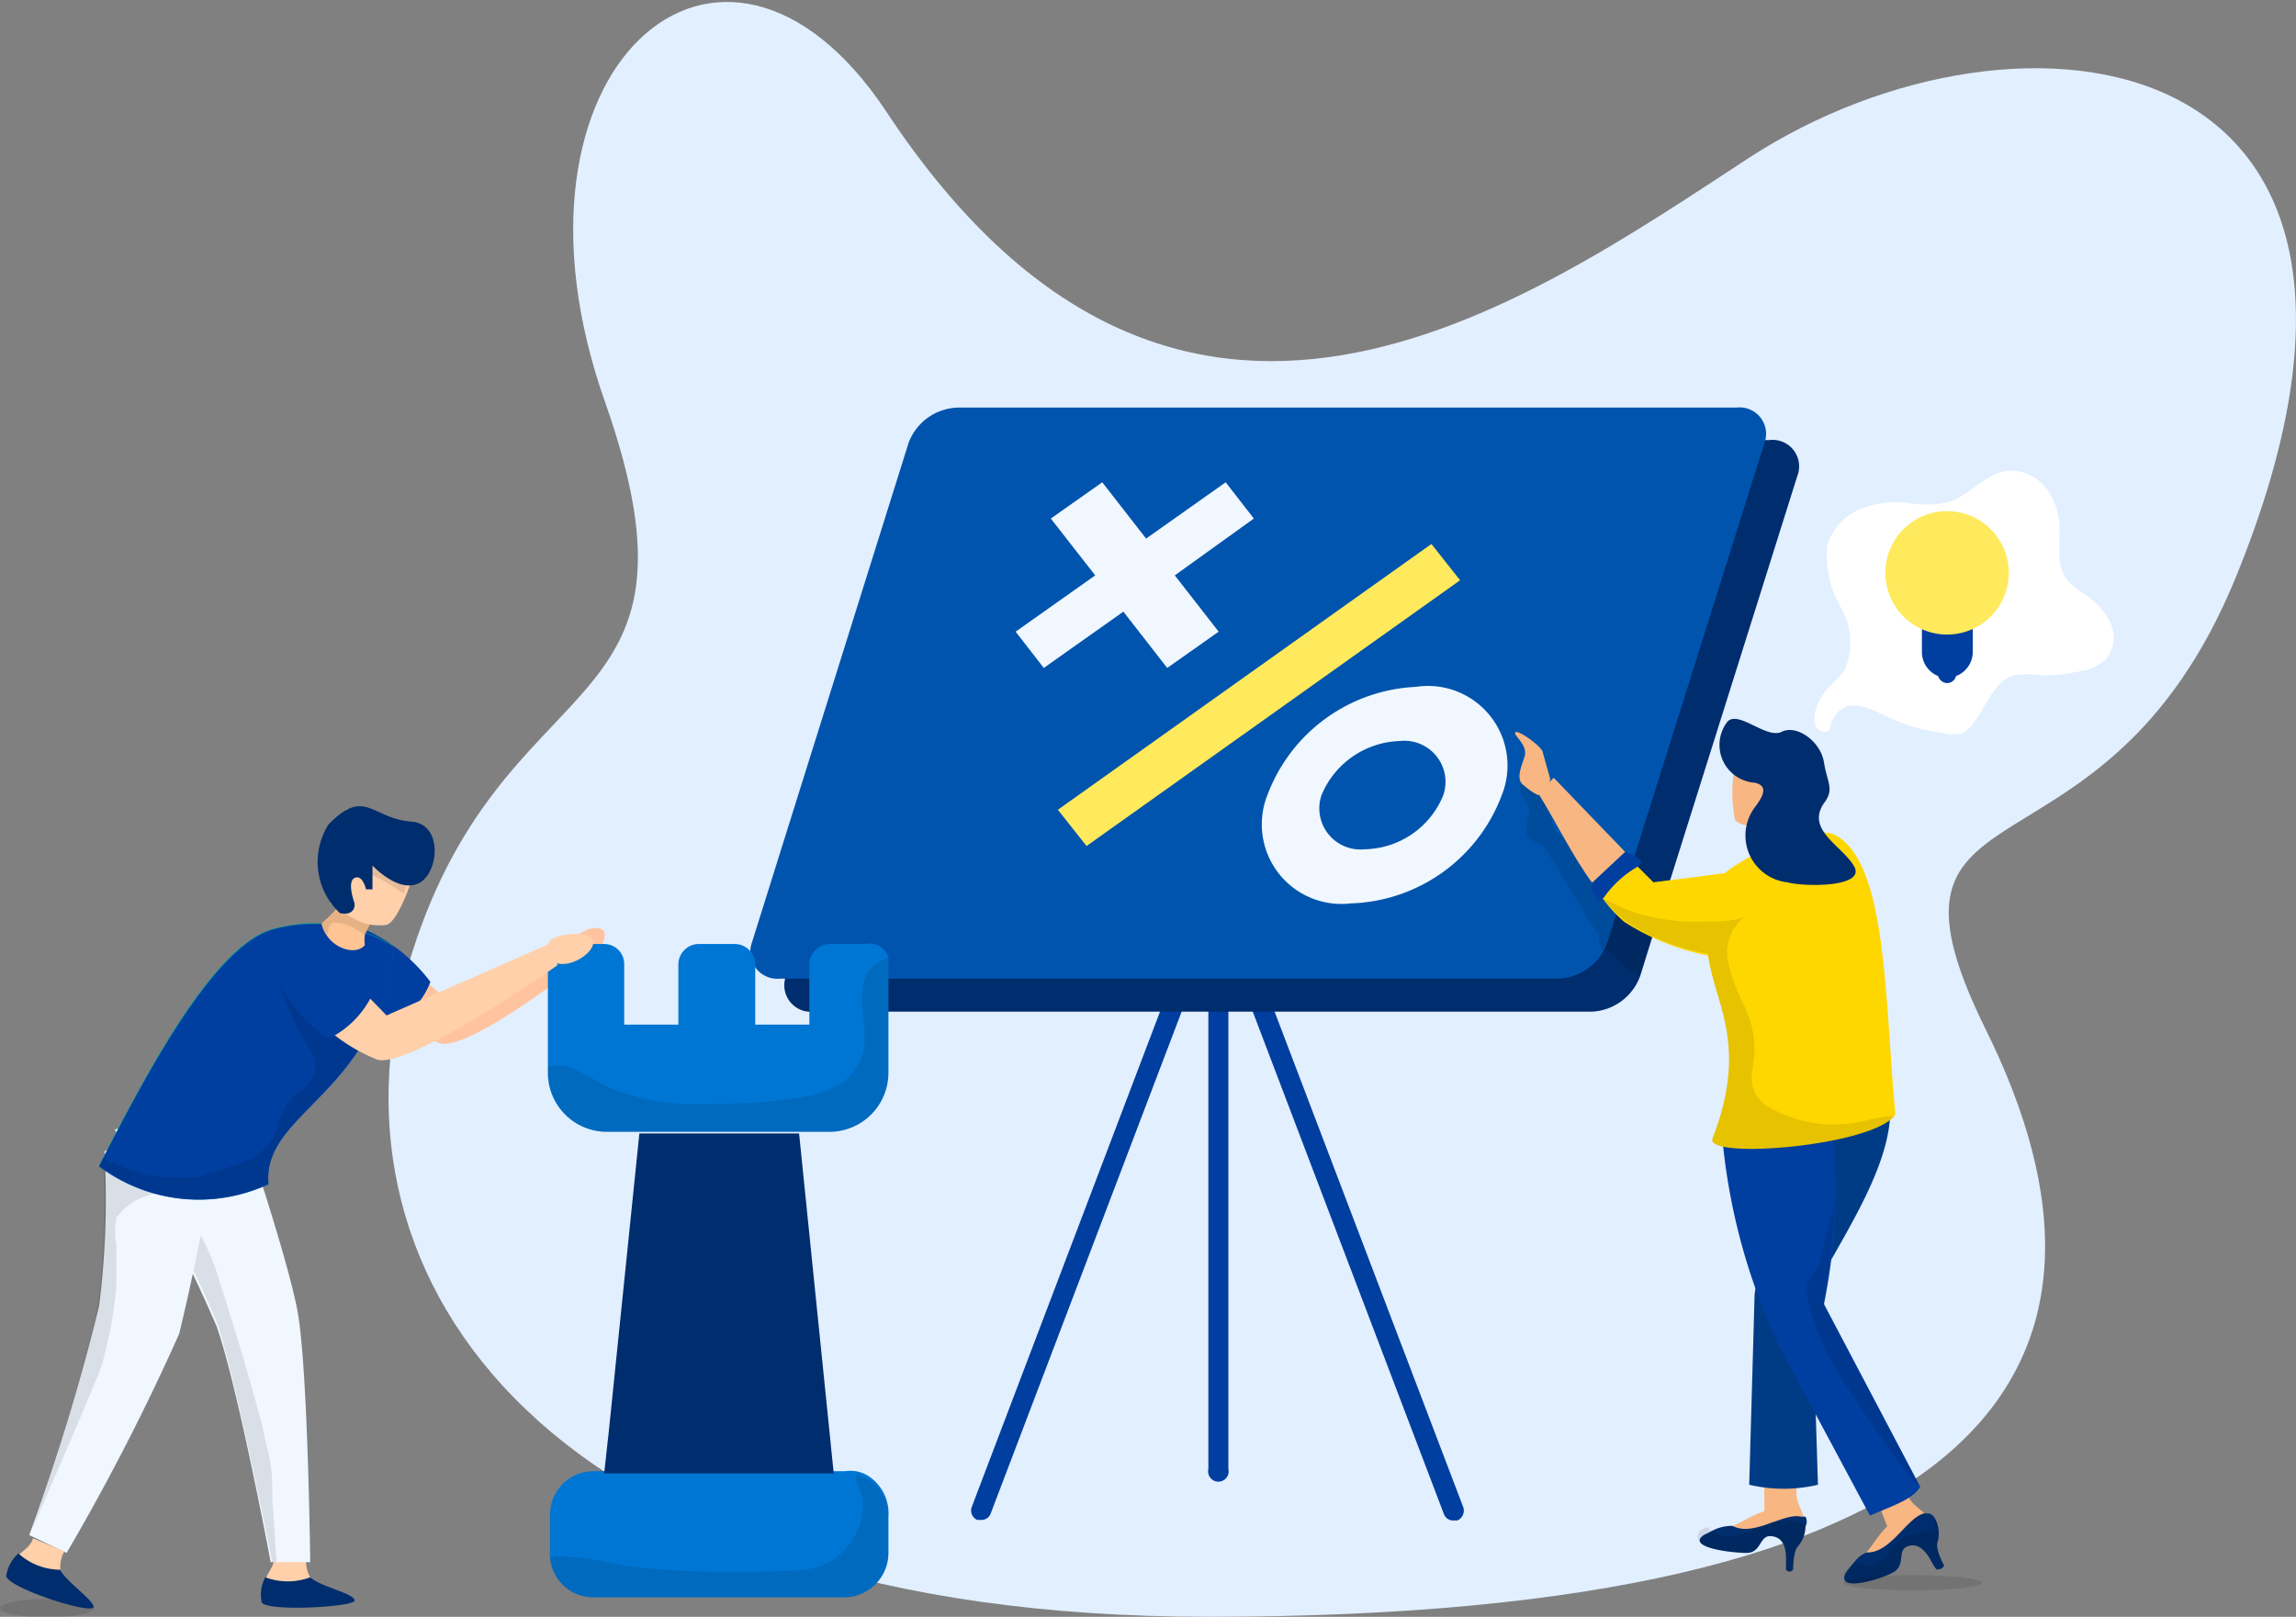 <svg id="Layer_1" data-name="Layer 1" xmlns="http://www.w3.org/2000/svg" viewBox="0 0 42.41 29.87"><rect x="0" y="0" width="42.41" height="29.87" fill="#808080" stroke="none"/><defs><style>.cls-1{fill:#e2efff;}.cls-2{fill:#003ea0;}.cls-3{fill:#002d6d;}.cls-4{fill:#0054ad;}.cls-5{fill:#f0f7ff;}.cls-6{fill:#ffe95c;}.cls-7{opacity:0.1;}.cls-8{fill:#fff;}.cls-9{fill:#f8b682;}.cls-10{fill:#003c86;}.cls-11{fill:gold;}.cls-12{fill:#eeaa78;}.cls-13{fill:#ffc49f;}.cls-14{fill:#0076d4;}.cls-15{fill:#ffd0aa;}.cls-16{fill:#009b9b;}.cls-17{fill:#ffc494;}</style></defs><title>about-bg</title><g id="Business_Strategy" data-name="Business Strategy"><path class="cls-1" d="M29.91,112.18c-12.2,0-16.48-6.21-14.79-12s5.8-4.33,3.64-10.46,2.16-9.93,5.2-5.35c5.37,8.13,11.75,3.59,15.93.86,5-3.26,13.07-2.23,9,7.74-2.45,6-7,3.48-4.65,8.3C47.42,107.63,44.23,112.18,29.91,112.18Z" transform="translate(-7.59 -82.31)"/><path class="cls-2" d="M30.1,100.8a.19.19,0,0,0-.19.19v8.46a.19.19,0,1,0,.37,0V101A.19.19,0,0,0,30.1,100.8Z" transform="translate(-7.59 -82.31)"/><path class="cls-2" d="M31,100.65a.2.2,0,0,0-.24-.11.19.19,0,0,0-.11.25l3.61,9.49a.18.18,0,0,0,.18.12h.07a.2.2,0,0,0,.11-.24Z" transform="translate(-7.59 -82.31)"/><path class="cls-2" d="M29.39,100.54a.2.2,0,0,0-.24.11l-3.61,9.5a.19.19,0,0,0,.1.24h.07a.18.18,0,0,0,.18-.12l3.61-9.49A.19.19,0,0,0,29.39,100.54Z" transform="translate(-7.59 -82.31)"/><path class="cls-3" d="M40.79,91.1l-2.63,8.36-.27.87a.11.11,0,0,1,0,0A1,1,0,0,1,37,101H22.62a.49.49,0,0,1-.53-.6s0,0,0-.06L25,91.1a1,1,0,0,1,.94-.66H40.27A.49.49,0,0,1,40.79,91.1Z" transform="translate(-7.59 -82.31)"/><path class="cls-4" d="M36.35,100.39H22a.5.5,0,0,1-.52-.67l2.89-9.22a1,1,0,0,1,.94-.66H39.66a.49.49,0,0,1,.52.66l-2.9,9.22A1,1,0,0,1,36.35,100.39Z" transform="translate(-7.59 -82.31)"/><polygon class="cls-5" points="23.16 9.58 22.64 8.91 21.17 9.95 20.36 8.91 19.41 9.58 20.23 10.63 18.76 11.67 19.28 12.34 20.75 11.3 21.56 12.34 22.51 11.67 21.7 10.63 23.16 9.58"/><path class="cls-5" d="M33.74,95A3.08,3.08,0,0,0,31,97a1.47,1.47,0,0,0,1.54,2,3.08,3.08,0,0,0,2.79-2A1.47,1.47,0,0,0,33.74,95Zm.51,2a1.6,1.6,0,0,1-1.45,1,.76.76,0,0,1-.8-1,1.62,1.62,0,0,1,1.45-1A.76.76,0,0,1,34.25,97Z" transform="translate(-7.59 -82.31)"/><polygon class="cls-6" points="20.07 15.63 19.54 14.96 26.44 10.05 26.97 10.72 20.07 15.63"/><path class="cls-7" d="M38.16,99.46l-.27.87a.11.11,0,0,1,0,0l-.1-.07-.09,0a1.42,1.42,0,0,1-.13-.12,2.32,2.32,0,0,1-.24-.28,0,0,0,0,1,0,0l-.09.05h0a.33.33,0,0,1-.11-.32c-.35-.48-.66-1.11-1.05-1.67a1.34,1.34,0,0,1-.24-.12c-.12-.11,0-.43,0-.54s-.24-.34-.17-.46.47.27.51.39l.13.45v0l0,0,1.22,1.23.15.15a.62.62,0,0,1,.3.17l0,.09Z" transform="translate(-7.59 -82.31)"/><path class="cls-8" d="M42.47,95.56a3.29,3.29,0,0,0,1,.29.69.69,0,0,0,.38,0,.55.55,0,0,0,.19-.18c.24-.31.37-.75.73-.88a1.7,1.7,0,0,1,.55,0,3.39,3.39,0,0,0,.64-.07.94.94,0,0,0,.52-.22.64.64,0,0,0,.09-.69,1.37,1.37,0,0,0-.5-.54,1.32,1.32,0,0,1-.29-.24c-.22-.26-.13-.65-.15-1a1.19,1.19,0,0,0-.27-.73.82.82,0,0,0-.7-.29c-.43.06-.71.49-1.13.59a2.18,2.18,0,0,1-.72,0,1.7,1.7,0,0,0-.89.13,1.05,1.05,0,0,0-.58.66,1.93,1.93,0,0,0,.25,1.14,1.28,1.28,0,0,1,.08,1.14c-.12.19-.32.32-.44.52s-.21.55,0,.62.15-.11.2-.18C41.67,95.15,42.09,95.38,42.47,95.56Z" transform="translate(-7.59 -82.31)"/><path class="cls-2" d="M43.09,93.89v.47a.48.48,0,0,0,.3.44.18.18,0,0,0,.17.13.17.17,0,0,0,.16-.13.48.48,0,0,0,.31-.44v-.47Z" transform="translate(-7.59 -82.31)"/><path class="cls-6" d="M44.69,93a1.14,1.14,0,0,1-2.27,0,1.14,1.14,0,1,1,2.27,0Z" transform="translate(-7.59 -82.31)"/><path class="cls-9" d="M36.22,96.68s-.06-.2-.13-.46c0-.11-.47-.44-.51-.38s.24.23.17.45-.17.43,0,.54A1.12,1.12,0,0,0,36,97,.31.31,0,0,0,36.22,96.68Z" transform="translate(-7.59 -82.31)"/><path class="cls-9" d="M40.18,109.69l0,.54c-.23.07-.4.2-.61.28a1.6,1.6,0,0,0,1.32-.1c.09-.14-.26-.37-.05-.82Z" transform="translate(-7.59 -82.31)"/><path class="cls-3" d="M39.85,111c.27,0,.24-.31.43-.31s.3.13.3.41,0,.21,0,.21a.08.08,0,0,0,.13,0s0-.34.09-.43a.59.59,0,0,0,.14-.37.19.19,0,0,0,0-.18l-.08,0c-.32-.08-.88.38-1.27.17h0a.79.79,0,0,0-.41.11l-.12.06C38.73,110.9,39.58,111,39.85,111Z" transform="translate(-7.59 -82.31)"/><path class="cls-9" d="M42.25,110l.2.51c-.17.16-.27.36-.42.52a1.62,1.62,0,0,0,1.14-.68c0-.16-.4-.21-.42-.71Z" transform="translate(-7.59 -82.31)"/><path class="cls-3" d="M42.56,111.36c.23-.13.08-.39.24-.47s.32,0,.45.24.13.17.13.17a.11.11,0,0,0,.12-.07s-.17-.3-.12-.43a.59.59,0,0,0-.05-.44.19.19,0,0,0-.11-.09h-.09c-.32.08-.62.74-1.06.72h0a.56.56,0,0,0-.23.18,2.37,2.37,0,0,0-.16.2C41.5,111.74,42.32,111.49,42.56,111.36Z" transform="translate(-7.59 -82.31)"/><path class="cls-10" d="M39.9,109.74a2.75,2.75,0,0,0,1.27,0l-.11-3.53c.79-1.42,1.68-2.73,1.39-3.85l-1.28-.68A23.21,23.21,0,0,0,40,106.22Z" transform="translate(-7.59 -82.31)"/><path class="cls-2" d="M42.13,110.31c.47-.2.78-.3.93-.53l-1.78-3.38a10.46,10.46,0,0,0,.1-3.66l-2,.3a11.45,11.45,0,0,0,1.09,4.17Z" transform="translate(-7.59 -82.31)"/><path class="cls-7" d="M39.85,111c.27,0,.24-.31.43-.31s.3.13.3.41,0,.21,0,.21a.08.08,0,0,0,.13,0s0-.34.09-.43a.59.59,0,0,0,.14-.37.38.38,0,0,0-.13-.09h-.06a.71.71,0,0,0-.25,0l-.19,0-.16.1-.09,0a1.12,1.12,0,0,1-.5.18.6.6,0,0,1-.44-.18l-.12.06C38.73,110.9,39.58,111,39.85,111Z" transform="translate(-7.59 -82.31)"/><path class="cls-7" d="M42.56,111.36c.23-.13.08-.39.24-.47s.32,0,.45.24.13.17.13.17a.11.11,0,0,0,.12-.07s-.17-.3-.12-.43a.59.59,0,0,0-.05-.44l0,.26a.87.87,0,0,0-.45.06.83.83,0,0,0-.34.22l0,0c-.1.13-.2.3-.37.33a.58.58,0,0,1-.29-.06,2.37,2.37,0,0,0-.16.2C41.5,111.74,42.32,111.49,42.56,111.36Z" transform="translate(-7.59 -82.31)"/><ellipse class="cls-7" cx="35.33" cy="29.24" rx="1.28" ry="0.14"/><path class="cls-7" d="M43.06,109.78a0,0,0,0,1,0,0,1.61,1.61,0,0,1-.28-.3c-.43-.57-.83-1.16-1.21-1.77a4.76,4.76,0,0,1-.28-.49,5.47,5.47,0,0,1-.33-1c-.06-.23.25-.47.27-.7a6.4,6.4,0,0,1,.24-.91s0,.5-.18,1.83Z" transform="translate(-7.59 -82.31)"/><path class="cls-11" d="M39.22,103.35c-.11.39,3,.13,3.38-.45-.2-2.11-.14-4.72-1.15-5.18-.47-.17-1.66.43-2,.72C38.41,100.41,40.21,100.8,39.22,103.35Z" transform="translate(-7.59 -82.31)"/><path class="cls-12" d="M40.67,97.89a1.66,1.66,0,0,1-.08-.67H40a1.09,1.09,0,0,1,0,.91C40.21,98.25,40.47,98,40.67,97.89Z" transform="translate(-7.59 -82.31)"/><path class="cls-9" d="M40.71,97.46c-.37,0-.85.23-1.07,0a2.5,2.5,0,0,1,.21-1.62l1.13.22Z" transform="translate(-7.59 -82.31)"/><path class="cls-3" d="M40,96.77a.7.7,0,0,1-.5-1.13c.21-.21.72.33,1,.19s.72.18.78.56.2.5,0,.76c-.34.5.35.79.56,1.17s-.89.38-1.24.29A.87.87,0,0,1,40,97.23C40.12,97.07,40.29,96.83,40,96.77Z" transform="translate(-7.59 -82.31)"/><path class="cls-9" d="M37.61,98.05l-.61.57c-.35-.47-.66-1.11-1-1.66l.29-.28Z" transform="translate(-7.59 -82.31)"/><path class="cls-11" d="M39.46,98.44,39.34,100a4.5,4.5,0,0,1-1.75-.66,2.58,2.58,0,0,1-.38-.41,3.4,3.4,0,0,1-.21-.28l.61-.57.25.26.27.27Z" transform="translate(-7.59 -82.31)"/><path class="cls-7" d="M37.21,98.92a3.57,3.57,0,0,0,.38.39,4,4,0,0,0,1.55.62c.11.93.76,1.66.08,3.42-.11.39,2.86.14,3.36-.42-.29,0-.56.11-.85.14a2.39,2.39,0,0,1-1.36-.25.7.7,0,0,1-.37-.33c-.12-.24,0-.54,0-.81a2,2,0,0,0-.21-.83,3.09,3.09,0,0,1-.29-.82.85.85,0,0,1,.3-.77,1.85,1.85,0,0,1-.41.07,1,1,0,0,1-.24,0,3.81,3.81,0,0,1-1.26-.13,3,3,0,0,1-.56-.23Z" transform="translate(-7.59 -82.31)"/><path class="cls-2" d="M37.92,98.23l-.06.08a1.94,1.94,0,0,0-.65.59l-.09.06c-.09-.12-.15-.19-.12-.34l.61-.57A.79.79,0,0,1,37.92,98.23Z" transform="translate(-7.59 -82.31)"/><path class="cls-13" d="M14.49,100.73a2.72,2.72,0,0,0,1.25.86c.64.1,2.92-1.75,2.92-1.75.12-.18.21-.45-.19-.37l-2.65,1.29-.7-.62Z" transform="translate(-7.59 -82.31)"/><path class="cls-2" d="M15.54,100.45a1.44,1.44,0,0,1-.67.76,2.8,2.8,0,0,1-1.12-1,.65.65,0,0,1,.64-.7A3.1,3.1,0,0,1,15.54,100.45Z" transform="translate(-7.59 -82.31)"/><path class="cls-14" d="M24,110.33V111a.82.82,0,0,1-.82.82H18.54a.8.8,0,0,1-.79-.74.13.13,0,0,1,0-.08v-.71a.8.8,0,0,1,.81-.8H23.2a.69.69,0,0,1,.2,0,.68.68,0,0,1,.2.07A.82.82,0,0,1,24,110.33Z" transform="translate(-7.59 -82.31)"/><polygon class="cls-3" points="15.4 27.22 11.16 27.22 11.25 26.4 11.81 20.94 14.76 20.94 15.4 27.22"/><path class="cls-14" d="M24,100.13v2a1.09,1.09,0,0,1-1.09,1.09h-4.1a1.09,1.09,0,0,1-1.1-1.09v-2a.38.38,0,0,1,.38-.38h.66a.37.37,0,0,1,.37.38v1.11h1v-1.11a.38.38,0,0,1,.38-.38h.67a.38.38,0,0,1,.37.38v1.11h1v-1.11a.38.38,0,0,1,.37-.38h.67A.36.36,0,0,1,24,100,.58.58,0,0,1,24,100.13Z" transform="translate(-7.59 -82.31)"/><path class="cls-7" d="M24,110.33V111a.82.82,0,0,1-.82.82H18.54a.8.8,0,0,1-.79-.74.93.93,0,0,1,.37,0c.37,0,.73.11,1.11.17a17.53,17.53,0,0,0,2.81.08,2.06,2.06,0,0,0,.65-.07,1.2,1.2,0,0,0,.76-.73,1.15,1.15,0,0,0,.06-.58c0-.07-.14-.3-.11-.4a.68.68,0,0,1,.2.07A.82.82,0,0,1,24,110.33Z" transform="translate(-7.59 -82.31)"/><path class="cls-7" d="M24,100.13v2a1.09,1.09,0,0,1-1.09,1.09h-4.1a1.09,1.09,0,0,1-1.1-1.09v-.11a.69.69,0,0,1,.38,0c.29.1.52.28.8.4a4.25,4.25,0,0,0,1.77.28c.45,0,.89,0,1.35-.07a3.29,3.29,0,0,0,.87-.18,1.06,1.06,0,0,0,.62-.59c.18-.49-.11-1,.08-1.52A.76.76,0,0,1,24,100,.58.58,0,0,1,24,100.13Z" transform="translate(-7.59 -82.31)"/><ellipse class="cls-7" cx="0.87" cy="29.71" rx="0.87" ry="0.17"/><path class="cls-15" d="M12.66,111.07c0,.26-.29.41-.14.63l1.05,0a.62.62,0,0,1-.32-.64Z" transform="translate(-7.59 -82.31)"/><path class="cls-3" d="M14.14,111.88c0-.13-.64-.26-.82-.43a1.18,1.18,0,0,1-.83,0,.68.68,0,0,0-.07.44C12.39,112.1,14.15,112,14.14,111.88Z" transform="translate(-7.59 -82.31)"/><path class="cls-5" d="M13.32,111.17h-.73s-.61-3.26-1-4.36a29.59,29.59,0,0,0-1.88-3.63l2.12-.82s1.07,3.12,1.26,4.2S13.32,111.17,13.32,111.17Z" transform="translate(-7.59 -82.31)"/><path class="cls-7" d="M10.24,104.05a21.37,21.37,0,0,1,1.38,2.75c.35,1.1,1,4.37,1,4.37h.08a.07.07,0,0,0,0,0L12.62,110c0-.28,0-.56-.07-.84s-.1-.45-.16-.67c-.22-.83-.47-1.65-.73-2.46a4.48,4.48,0,0,0-.49-1.12A3.93,3.93,0,0,0,10.24,104.05Z" transform="translate(-7.59 -82.31)"/><path class="cls-5" d="M8.82,111l-.69-.33a39.16,39.16,0,0,0,1.29-4.23,15.59,15.59,0,0,0,.1-2.86l2.19-1a41.19,41.19,0,0,1-.81,4.37A41.27,41.27,0,0,1,8.82,111Z" transform="translate(-7.59 -82.31)"/><path class="cls-15" d="M8.2,110.73c-.07.25-.4.28-.33.54l1,.41a.6.6,0,0,1-.09-.71Z" transform="translate(-7.59 -82.31)"/><path class="cls-3" d="M9.32,112c0-.13-.51-.47-.62-.69a1.16,1.16,0,0,1-.77-.3.67.67,0,0,0-.22.39C7.6,111.6,9.27,112.15,9.32,112Z" transform="translate(-7.59 -82.31)"/><path class="cls-7" d="M8.15,110.64s1.25-2.87,1.32-3.11.12-.48.17-.72a7.11,7.11,0,0,0,.1-.79c0-.23,0-.47,0-.71a1.38,1.38,0,0,1,0-.5,1.09,1.09,0,0,1,.6-.42,8.24,8.24,0,0,1,1-.24.36.36,0,0,0-.14-.43,1,1,0,0,0-.45-.13,1.94,1.94,0,0,0-.59,0,2.12,2.12,0,0,0-.66.32,14,14,0,0,1-.11,2.56A35.31,35.31,0,0,1,8.15,110.64Z" transform="translate(-7.59 -82.31)"/><path class="cls-16" d="M12.55,104.18a3,3,0,0,1-3.13-.34c.74-1.44,2.1-4.14,3.26-4.38a2.76,2.76,0,0,1,2.18.33C14.64,102.47,12.41,102.83,12.55,104.18Z" transform="translate(-7.59 -82.31)"/><path class="cls-2" d="M14.86,99.8a3.91,3.91,0,0,1-.64,1.9c-.71,1.1-1.76,1.55-1.67,2.49a3.07,3.07,0,0,1-3.13-.33s.05-.1.07-.14c.76-1.47,2.07-4,3.19-4.25A2.8,2.8,0,0,1,14.86,99.8Z" transform="translate(-7.59 -82.31)"/><path class="cls-17" d="M13.53,99.37a.52.52,0,0,0,.1.23c.18.26.55.35.7.17a.62.62,0,0,1,0-.19,2.7,2.7,0,0,1,.34-.56l-.64-.2A2.76,2.76,0,0,1,13.53,99.37Z" transform="translate(-7.59 -82.31)"/><path class="cls-7" d="M13.67,99.44a.22.22,0,0,1,.05-.08.13.13,0,0,1,.09,0,.72.72,0,0,1,.37.13l.16.1a2.7,2.7,0,0,1,.34-.56l-.64-.2a2.76,2.76,0,0,1-.51.55.52.52,0,0,0,.1.23A1.23,1.23,0,0,1,13.67,99.44Z" transform="translate(-7.59 -82.31)"/><path class="cls-15" d="M13.7,99s0,0,0,0c.36.24.56.44,1,.4.13,0,.27-.26.39-.55a2.34,2.34,0,0,0,.17-1.17L14,97.25A2.66,2.66,0,0,0,13.7,99Z" transform="translate(-7.59 -82.31)"/><path class="cls-7" d="M13.7,99s0,0,0,0a.68.68,0,0,0,.18-.23,1.09,1.09,0,0,1,.24-.24.23.23,0,0,1,.17-.07.27.27,0,0,1,.13,0,3,3,0,0,1,.62.36s0,0,0,0a2.34,2.34,0,0,0,.17-1.17L14,97.25A2.66,2.66,0,0,0,13.7,99Z" transform="translate(-7.59 -82.31)"/><path class="cls-3" d="M14.47,98.3s.47.51.85.33.46-1.1-.13-1.14c-.74-.06-.86-.64-1.53.05a1.29,1.29,0,0,0,.21,1.64c.3.06.27-.18.27-.18s-.15-.4,0-.47.21.21.21.21l.12,0Z" transform="translate(-7.59 -82.31)"/><path class="cls-15" d="M17.89,100.11c.32.07.75-.27.64-.45s-.75-.08-.8.06A.29.29,0,0,0,17.89,100.11Z" transform="translate(-7.59 -82.31)"/><path class="cls-7" d="M14.22,101.68c-.71,1.1-1.76,1.56-1.67,2.49a3,3,0,0,1-3.13-.33.61.61,0,0,0,.07-.14,3,3,0,0,0,1.77.35c.62-.22,1.22-.26,1.45-.88,0-.13.08-.27.14-.39.18-.32.5-.37.57-.73,0-.21-.13-.39-.24-.57a5.51,5.51,0,0,1-.44-1c.19.16.73.67.91.82A2.73,2.73,0,0,0,14.22,101.68Z" transform="translate(-7.59 -82.31)"/><path class="cls-15" d="M13.32,101a3.13,3.13,0,0,0,1.25.89c.63.14,3.32-1.75,3.32-1.75l-.16-.39-3,1.32-.65-.67Z" transform="translate(-7.59 -82.31)"/><path class="cls-2" d="M14.45,100.72a1.75,1.75,0,0,1-.79.78,2.9,2.9,0,0,1-1-1.18.66.66,0,0,1,.7-.65A3,3,0,0,1,14.45,100.72Z" transform="translate(-7.59 -82.31)"/></g></svg>